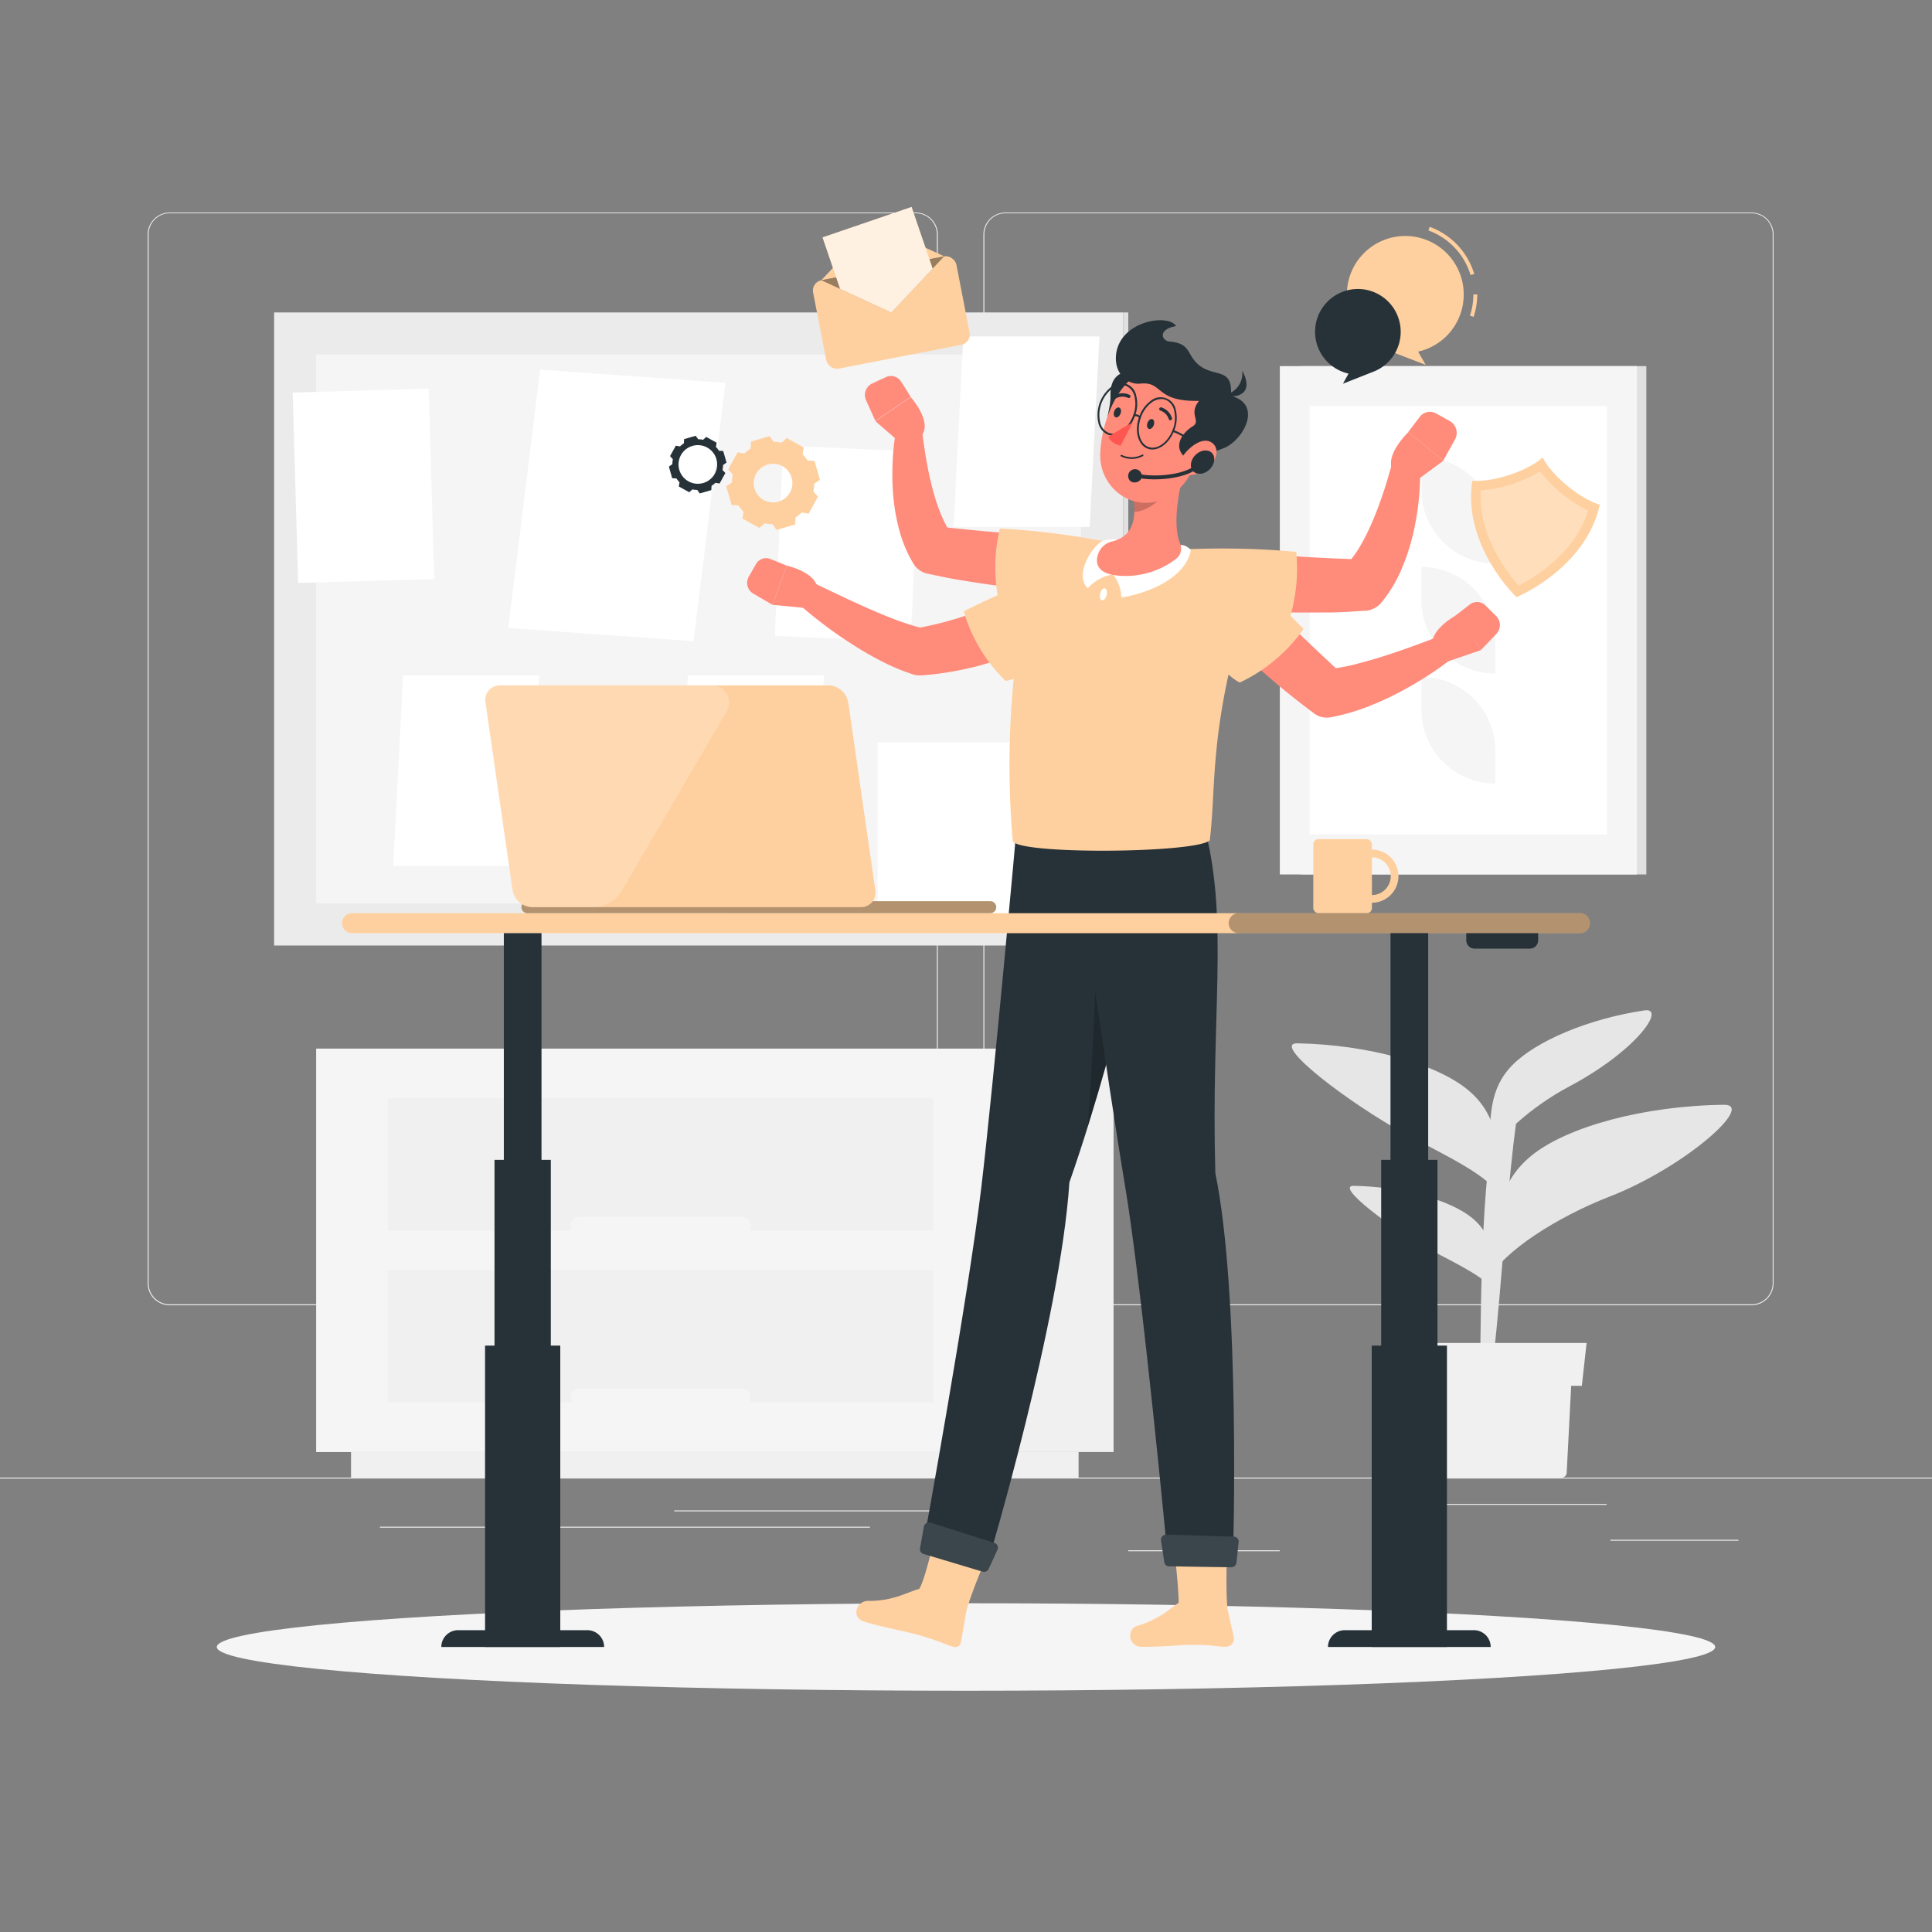 <svg xmlns="http://www.w3.org/2000/svg" viewBox="0 0 500 500"><rect x="0" y="0" width="500" height="500" fill="#808080" stroke="none"/><g id="freepik--background-complete--inject-3"><rect y="382.4" width="500" height="0.25" style="fill:#ebebeb"></rect><rect x="416.78" y="398.49" width="33.12" height="0.25" style="fill:#ebebeb"></rect><rect x="292" y="401.21" width="39.22" height="0.25" style="fill:#ebebeb"></rect><rect x="358.76" y="389.21" width="57.02" height="0.25" style="fill:#ebebeb"></rect><rect x="174.48" y="390.89" width="68.63" height="0.25" style="fill:#ebebeb"></rect><rect x="252.01" y="390.89" width="6.33" height="0.25" style="fill:#ebebeb"></rect><rect x="98.33" y="395.11" width="126.81" height="0.25" style="fill:#ebebeb"></rect><path d="M237,337.8H43.91a5.71,5.71,0,0,1-5.7-5.71V60.66A5.71,5.71,0,0,1,43.91,55H237a5.71,5.71,0,0,1,5.71,5.71V332.09A5.71,5.71,0,0,1,237,337.8ZM43.91,55.2a5.46,5.46,0,0,0-5.45,5.46V332.09a5.46,5.46,0,0,0,5.45,5.46H237a5.47,5.47,0,0,0,5.46-5.46V60.66A5.47,5.47,0,0,0,237,55.2Z" style="fill:#ebebeb"></path><path d="M453.31,337.8H260.21a5.72,5.72,0,0,1-5.71-5.71V60.66A5.72,5.72,0,0,1,260.21,55h193.1A5.71,5.71,0,0,1,459,60.66V332.09A5.71,5.71,0,0,1,453.31,337.8ZM260.21,55.2a5.47,5.47,0,0,0-5.46,5.46V332.09a5.47,5.47,0,0,0,5.46,5.46h193.1a5.47,5.47,0,0,0,5.46-5.46V60.66a5.47,5.47,0,0,0-5.46-5.46Z" style="fill:#ebebeb"></path><rect x="98.89" y="52.91" width="163.84" height="219.73" transform="translate(343.58 -18.03) rotate(90)" style="fill:#ebebeb"></rect><rect x="209.42" y="162.11" width="163.84" height="1.33" transform="translate(454.11 -128.56) rotate(90)" style="fill:#e0e0e0"></rect><rect x="81.82" y="91.73" width="197.98" height="142.09" transform="translate(361.61 325.54) rotate(180)" style="fill:#f5f5f5"></rect><rect x="227.14" y="192.13" width="35.22" height="49.3" transform="translate(489.5 433.56) rotate(180)" style="fill:#fff"></rect><polygon points="175.48 224.08 210.69 224.08 213.22 174.78 178.01 174.78 175.48 224.08" style="fill:#fff"></polygon><rect x="153.44" y="192.13" width="35.22" height="49.3" transform="translate(342.09 433.56) rotate(180)" style="fill:#fff"></rect><polygon points="101.77 224.08 136.99 224.08 139.52 174.78 104.31 174.78 101.77 224.08" style="fill:#fff"></polygon><polygon points="131.55 162.52 179.49 165.94 187.73 99.08 139.78 95.66 131.55 162.52" style="fill:#fff"></polygon><polygon points="246.79 136.36 282 136.36 284.54 87.06 249.32 87.06 246.79 136.36" style="fill:#fff"></polygon><rect x="201.59" y="116.08" width="35.22" height="49.3" transform="translate(432.02 290.92) rotate(-177.49)" style="fill:#fff"></rect><rect x="76.45" y="101.08" width="35.22" height="49.3" transform="translate(191.72 248.68) rotate(178.34)" style="fill:#fff"></rect><rect x="336.61" y="94.75" width="89.46" height="131.56" transform="translate(762.68 321.06) rotate(180)" style="fill:#e0e0e0"></rect><rect x="331.22" y="94.75" width="92.41" height="131.56" transform="translate(754.85 321.06) rotate(180)" style="fill:#f5f5f5"></rect><rect x="322.01" y="122.07" width="110.83" height="76.93" transform="translate(216.89 537.96) rotate(-90)" style="fill:#fff"></rect><path d="M387,165.89v8.43h0a19.14,19.14,0,0,1-19.15-19.14v-8.44h0A19.15,19.15,0,0,1,387,165.89Z" style="fill:#f5f5f5"></path><path d="M387,137.43v8.44h0a19.15,19.15,0,0,1-19.15-19.15v-8.43h0A19.14,19.14,0,0,1,387,137.43Z" style="fill:#f5f5f5"></path><path d="M387,194.34v8.44h0a19.15,19.15,0,0,1-19.15-19.15v-8.44h0A19.15,19.15,0,0,1,387,194.34Z" style="fill:#f5f5f5"></path><rect x="260.12" y="271.38" width="28.07" height="104.41" transform="translate(548.31 647.16) rotate(180)" style="fill:#f0f0f0"></rect><rect x="90.86" y="375.78" width="188.29" height="6.62" transform="translate(370 758.18) rotate(180)" style="fill:#f0f0f0"></rect><rect x="81.82" y="271.38" width="178.3" height="104.41" style="fill:#f5f5f5"></rect><rect x="100.33" y="284.23" width="141.28" height="34.24" style="fill:#f0f0f0"></rect><rect x="100.33" y="328.69" width="141.28" height="34.24" style="fill:#f0f0f0"></rect><rect x="147.72" y="314.91" width="46.5" height="4.7" rx="2.07" transform="translate(341.94 634.51) rotate(-180)" style="fill:#f5f5f5"></rect><rect x="147.72" y="359.37" width="46.5" height="4.7" rx="2.07" transform="translate(341.94 723.44) rotate(180)" style="fill:#f5f5f5"></rect><path d="M383.08,356.66c.07-24.19.67-57.18,4.73-69.12l5.56-2.26S392,287.52,389,324.63c-2.83,34.65-3.14,28.46-2.93,32,0,.49-.68.9-1.54.88h0C383.72,357.49,383.08,357.12,383.08,356.66Z" style="fill:#e6e6e6"></path><path d="M379.89,282.07c-8.05-6.69-25.61-11.7-44.09-12.06-7.26-.14,13.77,15.81,28,23.5,10.57,5.72,22.23,10.91,25.1,17C388.15,297.77,388,288.75,379.89,282.07Z" style="fill:#e6e6e6"></path><path d="M381.09,315.29c-5.61-4.66-17.85-8.15-30.73-8.4-5.06-.1,9.6,11,19.51,16.38,7.36,4,15.49,7.6,17.49,11.87C386.85,326.24,386.71,320,381.09,315.29Z" style="fill:#e6e6e6"></path><path d="M396.43,299c9.22-7.41,29-12.85,49.76-13.08,8.14-.08-10.28,16.27-29.77,23.81C402.9,315,388.9,324,385.51,330.86,386.71,316.56,387.21,306.45,396.43,299Z" style="fill:#e6e6e6"></path><path d="M391.4,275.65c6.05-6.19,19.65-12,34.17-14.16,5.7-.85-1.88,10.36-19.49,19.71-9.29,4.92-18.58,13-20.58,18.21C385.55,289.09,385.34,281.83,391.4,275.65Z" style="fill:#e6e6e6"></path><path d="M369.09,352.59l1.47,28.57a1.31,1.31,0,0,0,1.3,1.24h32.3a1.31,1.31,0,0,0,1.3-1.24l1.47-28.57Z" style="fill:#f0f0f0"></path><polygon points="409.38 358.65 366.64 358.65 365.42 347.56 410.61 347.56 409.38 358.65" style="fill:#f0f0f0"></polygon></g><g id="freepik--Shadow--inject-3"><ellipse id="freepik--path--inject-3" cx="250" cy="426.24" rx="193.89" ry="11.32" style="fill:#f5f5f5"></ellipse></g><g id="freepik--Icons--inject-3"><path d="M381.37,82l-.95-.32a17.33,17.33,0,0,0,.89-5.48h1A18.49,18.49,0,0,1,381.37,82Z" style="fill:#FFD09F"></path><path d="M380.58,71.18a17.74,17.74,0,0,0-10.92-11.54l.34-.94a18.7,18.7,0,0,1,11.53,12.2Z" style="fill:#FFD09F"></path><path d="M378.81,76.21a15.12,15.12,0,1,0-20.22,14.22l10.38,4L367,91A15.12,15.12,0,0,0,378.81,76.21Z" style="fill:#FFD09F"></path><path d="M340.34,85.88A11.08,11.08,0,1,1,355.16,96.3l-7.61,3L349,96.69A11.1,11.1,0,0,1,340.34,85.88Z" style="fill:#263238"></path><path d="M399.24,118.41c-4.19,3.7-13.09,6.44-18.21,6-2.61,16.78,11.42,30.14,11.42,30.14s17.93-7.35,21.58-23.94C409.1,129.17,401.8,123.38,399.24,118.41Z" style="fill:#FFD09F"></path><path d="M383.25,126.9c-.79,11.6,6.81,21.32,9.77,24.63,4-2,14.56-8.31,18-19.4A35.05,35.05,0,0,1,398.57,122,35.09,35.09,0,0,1,383.25,126.9Z" style="fill:#fff;opacity:0.3"></path><polygon points="212.55 72.53 226.23 57.99 244.35 66.34 212.55 72.53" style="fill:#FFD09F"></polygon><rect x="211.79" y="69.22" width="37.78" height="23.31" rx="2.69" transform="translate(-11.2 45.55) rotate(-11.01)" style="fill:#FFD09F"></rect><polygon points="212.55 72.53 230.68 80.87 244.35 66.34 212.55 72.53" style="opacity:0.4"></polygon><polygon points="212.88 61.44 217.43 74.77 230.68 80.87 241.36 69.52 235.91 53.57 212.88 61.44" style="fill:#FFD09F"></polygon><g style="opacity:0.7"><polygon points="212.88 61.44 217.43 74.77 230.68 80.87 241.36 69.52 235.91 53.57 212.88 61.44" style="fill:#fff"></polygon></g><path d="M210.81,119.29l-1.8-.1h0a10,10,0,0,0-1.29-1.61l.3-1.78-4.41-2.43-1.34,1.2h0a10.92,10.92,0,0,0-2.06-.23h0l-1-1.47-4.84,1.4-.1,1.81a9.56,9.56,0,0,0-1.62,1.29l-1.77-.31-2.43,4.42,1.19,1.33h0a10.85,10.85,0,0,0-.23,2.07h0l-1.46,1,1.4,4.84,1.79.1h0a10.8,10.8,0,0,0,1.29,1.62h0l-.3,1.77,4.42,2.43,1.33-1.2a10.94,10.94,0,0,0,2.07.23h0l1,1.47,4.84-1.4.09-1.8h0a11.39,11.39,0,0,0,1.62-1.3h0l1.77.3,2.43-4.41-1.21-1.34a10.07,10.07,0,0,0,.24-2h0l1.47-1Zm-9.36,10.54a5,5,0,1,1,3.42-6.2A5,5,0,0,1,201.45,129.83Z" style="fill:#FFD09F"></path><path d="M187.17,116.72l-1.1-.06h0a5.82,5.82,0,0,0-.79-1l.19-1.09-2.7-1.49-.83.74h0a5.84,5.84,0,0,0-1.25-.14h0l-.64-.9-3,.86-.06,1.1a5.82,5.82,0,0,0-1,.79l-1.09-.19-1.49,2.7.73.82h0a7.48,7.48,0,0,0-.14,1.27h0l-.89.63.85,3,1.1.06h0a7.06,7.06,0,0,0,.8,1h0l-.19,1.08,2.7,1.49.82-.73a7.6,7.6,0,0,0,1.27.14h0l.63.9,3-.86.06-1.1h0a7,7,0,0,0,1-.79h0l1.08.18,1.49-2.7-.74-.82a6.58,6.58,0,0,0,.15-1.26h0l.89-.64ZM182,125a5,5,0,1,1,3.41-6.17A5,5,0,0,1,182,125Z" style="fill:#263238"></path></g><g id="freepik--Character--inject-3"><path d="M293.85,96.38c-4.64-.87-6.61,2-6.46,6.1s-3.06,10,1,10.79S298.86,97.31,293.85,96.38Z" style="fill:#263238"></path><path d="M276.76,306c13.9-39.7,24.43-91.34,24.43-91.34l-38.07-.62S257.26,279.29,254,307c-3.41,28.81-15.07,92.72-15.07,92.72l16.71,4.72S274.41,341.85,276.76,306Z" style="fill:#263238"></path><path d="M284,243.34s-1.11,30.49-2.47,48.13c3.58-11.45,6.83-23.22,9.61-34Z" style="opacity:0.2"></path><path d="M250.1,416.93l-1.43,8.14a1.51,1.51,0,0,1-1.87,1.15c-2.47-.7-3.49-1.42-7.78-2.7-5-1.51-9.47-2.07-15.35-3.83-3.56-1.07-2-5.41,1-5.38,6.34.07,9.93-2.16,13.24-3.12,1.59-2.62,3.71-12.47,3.71-12.47l13.46,4.81S251.15,412.76,250.1,416.93Z" style="fill:#FFD09F"></path><path d="M239,402.16l15.29,4.58a1.34,1.34,0,0,0,1.59-.74l2.26-4.93a1.27,1.27,0,0,0-.75-1.76l-16.57-5.25a1.36,1.36,0,0,0-1.72,1.06l-1,5.6A1.27,1.27,0,0,0,239,402.16Z" style="fill:#263238"></path><path d="M239,402.16l15.29,4.58a1.34,1.34,0,0,0,1.59-.74l2.26-4.93a1.27,1.27,0,0,0-.75-1.76l-16.57-5.25a1.36,1.36,0,0,0-1.72,1.06l-1,5.6A1.27,1.27,0,0,0,239,402.16Z" style="fill:#fff;opacity:0.1"></path><path d="M319.24,423.41l-1.56-7c-.48-4.26-.16-14.13-.16-14.13l-13.44.34s1,9,.95,12.17c-2.58,1.81-5.17,4.34-10.76,6-2.63.77-2.38,5.33,1.1,5.39,5.77.1,9.86-.57,14.78-.48,4.2.07,4.69.48,7.1.48A2.11,2.11,0,0,0,319.24,423.41Z" style="fill:#FFD09F"></path><path d="M314.53,303.62c-1.16-41.07,3.45-64.7-2.6-88.76l-34.63-.52s9.27,65.16,13.82,92.3,11,95.67,11,95.67l17,.21S321.09,335.4,314.53,303.62Z" style="fill:#263238"></path><path d="M302.5,405.36l16.08.25A1.37,1.37,0,0,0,320,404.4l.55-5.32a1.24,1.24,0,0,0-1.2-1.39l-17.51-.54a1.36,1.36,0,0,0-1.38,1.55l.87,5.6A1.24,1.24,0,0,0,302.5,405.36Z" style="fill:#263238"></path><path d="M302.5,405.36l16.08.25A1.37,1.37,0,0,0,320,404.4l.55-5.32a1.24,1.24,0,0,0-1.2-1.39l-17.51-.54a1.36,1.36,0,0,0-1.38,1.55l.87,5.6A1.24,1.24,0,0,0,302.5,405.36Z" style="fill:#fff;opacity:0.1"></path><path d="M275.12,139.05H275l-16.22-1.23q-6.84-.56-13.61-1.3a28.8,28.8,0,0,1-1.52-3.1,51.26,51.26,0,0,1-2.25-6.71c-.63-2.35-1.15-4.79-1.59-7.26s-.81-5-1.12-7.45l0-.2a3.46,3.46,0,0,0-6.83-.19A60.72,60.72,0,0,0,231,120a64.83,64.83,0,0,0,.19,8.46,51.44,51.44,0,0,0,1.52,8.66,34.14,34.14,0,0,0,3.68,8.75,5.69,5.69,0,0,0,3.66,2.6l.49.1c2.8.6,5.61,1.18,8.42,1.63s5.62.91,8.44,1.27,5.64.66,8.47.91,5.62.43,8.57.51a6.93,6.93,0,0,0,.7-13.83Z" style="fill:#ff8b7b"></path><path d="M285.32,140a200.19,200.19,0,0,0-26.54-3.22,42.31,42.31,0,0,0,.39,21.55s3.95,2,15.16.62C286.86,157.33,295.87,142.15,285.32,140Z" style="fill:#FFD09F"></path><path d="M314.54,143.71a141.83,141.83,0,0,0-28.63-3.77c-10.44-.21-18.61,4.95-20.6,15.21a229,229,0,0,0-3.23,62.35c.08,3.71,47.12,3.39,51,0,1.69-13.25-.17-27.45,8.52-57.11C323.38,154.29,320.66,145.17,314.54,143.71Z" style="fill:#FFD09F"></path><path d="M286.38,154c-.2.86-.73,1.47-1.19,1.36s-.66-.89-.46-1.75.73-1.47,1.19-1.36S286.58,153.18,286.38,154Z" style="fill:#fff"></path><path d="M367.16,129.56a62.83,62.83,0,0,0,.33-8.93,3.66,3.66,0,0,0-7.18-.84l-.06.21c-.69,2.46-1.45,5.13-2.3,7.63s-1.75,5-2.78,7.36a54.43,54.43,0,0,1-3.37,6.7,31.2,31.2,0,0,1-2.07,3q-7.2-.25-14.46-.71l-17.18-1.18H318a7.33,7.33,0,0,0-1.35,14.6c3.1.37,6,.59,9.05.78s6,.29,9,.33,6,0,9,0,6.05-.23,9.08-.43l.54,0a6,6,0,0,0,4.22-2.17,35.67,35.67,0,0,0,5.17-8.61,53.69,53.69,0,0,0,2.92-8.83A68.27,68.27,0,0,0,367.16,129.56Z" style="fill:#ff8b7b"></path><path d="M307.18,142.15a211.77,211.77,0,0,1,28.29.67,44.71,44.71,0,0,1-3.68,22.52s-4.45,1.51-16-1.66C302.92,160.13,295.79,142.84,307.18,142.15Z" style="fill:#FFD09F"></path><path d="M365.72,125l7.84-5.77-9.1-7.38S358,118,360.59,122Z" style="fill:#ff8b7b"></path><path d="M375.27,109l-3.61-2a3.28,3.28,0,0,0-4.24.91l-3,3.92,9.1,7.38,3-5.44A3.51,3.51,0,0,0,375.27,109Z" style="fill:#ff8b7b"></path><path d="M376.09,167.05a3.47,3.47,0,0,0-4.46-2l-.12,0c-2.36.89-4.85,1.84-7.27,2.69s-4.87,1.7-7.3,2.44-4.85,1.39-7.23,2c-1.35.3-2.69.55-4,.74q-5-4.63-10-9.46L324.14,152l-.07-.07a6.93,6.93,0,0,0-9.95,9.63c2,2.17,4,4.14,6,6.13s4.11,3.91,6.25,5.79,4.28,3.73,6.49,5.53,4.48,3.56,6.77,5.28l.44.34a5.59,5.59,0,0,0,4.32,1,53.23,53.23,0,0,0,8.65-2.39,78.54,78.54,0,0,0,7.82-3.41q3.75-1.9,7.27-4.1A81,81,0,0,0,375,171,3.47,3.47,0,0,0,376.09,167.05Z" style="fill:#ff8b7b"></path><path d="M317.51,144.88a200.4,200.4,0,0,1,19.85,17.9,42.28,42.28,0,0,1-16.5,13.86s-4.12-1.66-10.42-11C303.39,155.13,308.92,138.36,317.51,144.88Z" style="fill:#FFD09F"></path><path d="M374.62,171.21l8.73-3-6.48-9s-7.41,4-6,8.35Z" style="fill:#ff8b7b"></path><path d="M387.21,159.43l-2.79-2.74a3.09,3.09,0,0,0-4.08-.22l-3.67,2.85,6.65,8.86,3.91-4.1A3.32,3.32,0,0,0,387.21,159.43Z" style="fill:#ff8b7b"></path><path d="M288,148.65a9.47,9.47,0,0,1,2.19,6c9.29-1.59,17-6.2,18-12.36-1.57-1.48-2.61-1.22-2.61-1.22S299.19,146.58,288,148.65Z" style="fill:#fff"></path><path d="M288,148.65a11.27,11.27,0,0,0-6.48,3.59c-3.57-3.47,1.08-10.91,3.93-12.31a9.22,9.22,0,0,1,3.84-.27S285.34,141.77,288,148.65Z" style="fill:#fff"></path><path d="M307.2,119.44c-1.79,5.68-4.05,15.62-1.77,21.33a3.3,3.3,0,0,1-1.15,3.92,21.46,21.46,0,0,1-14.73,4.3c-5.94-.49-6.31-3.57-5.12-6.18a4.9,4.9,0,0,1,3.28-2.65c6-1.47,6.27-6.53,5.61-11.41Z" style="fill:#ff8b7b"></path><path d="M301.54,123.24l-8.21,5.51a22.51,22.51,0,0,1,.23,3.73c2.87-.07,7.11-2.72,7.74-5.64A9.92,9.92,0,0,0,301.54,123.24Z" style="opacity:0.2"></path><path d="M312.43,111c-2.85,8.67-4.08,13.88-9.69,17.32-8.44,5.18-18.2-1.46-18-10.74.2-8.36,4.82-21.12,14.32-22.55A12.1,12.1,0,0,1,312.43,111Z" style="fill:#ff8b7b"></path><path d="M288,112.72a3.64,3.64,0,0,1-1.17-.2,4.28,4.28,0,0,1-2.58-3.12,9.29,9.29,0,0,1,3.27-9.23,3.94,3.94,0,0,1,6.55,2.32,8.72,8.72,0,0,1-.32,5.09C292.7,110.65,290.3,112.72,288,112.72Zm2.3-13.06a4.26,4.26,0,0,0-2.49.9,8.76,8.76,0,0,0-3.09,8.72,3.78,3.78,0,0,0,2.27,2.78c2.28.81,5.11-1.27,6.31-4.65h0a8.29,8.29,0,0,0,.31-4.79,3.83,3.83,0,0,0-2.28-2.79A3,3,0,0,0,290.34,99.66Z" style="fill:#263238"></path><path d="M298.23,116.33a3.35,3.35,0,0,1-1.17-.2c-2.53-.9-3.55-4.58-2.26-8.2a8.67,8.67,0,0,1,2.95-4.15,4,4,0,0,1,6.55,2.32,8.72,8.72,0,0,1-.32,5.09C302.89,114.27,300.48,116.33,298.23,116.33Zm2.3-13.06a4.38,4.38,0,0,0-2.5.9,8.26,8.26,0,0,0-2.78,3.92c-1.19,3.37-.31,6.78,2,7.59s5.11-1.28,6.31-4.65h0a8.24,8.24,0,0,0,.3-4.8,3.82,3.82,0,0,0-2.27-2.79A3.27,3.27,0,0,0,300.53,103.27Z" style="fill:#263238"></path><path d="M295,108.25a.27.27,0,0,1-.18-.08,1.18,1.18,0,0,0-1.2-.44.25.25,0,0,1-.3-.16.25.25,0,0,1,.15-.31,1.7,1.7,0,0,1,1.72.59.25.25,0,0,1,0,.34A.23.23,0,0,1,295,108.25Z" style="fill:#263238"></path><path d="M310.71,115.91a.24.24,0,0,1-.14,0c-5.08-3.67-7-4.1-7-4.1a.24.24,0,0,1,.09-.48c.08,0,2,.42,7.21,4.19a.25.25,0,0,1,.06.34A.26.26,0,0,1,310.71,115.91Z" style="fill:#263238"></path><path d="M306.64,118.35c-3.4-3.17-.12-6.71,2-8,2.33-1.44-1.18-3.11,1.68-6.61-11.6.28-9.12-5.09-15.24-4.46-3.34.34-6.68-2.61-6.26-7.32.79-8.9,13.52-10.91,15.54-7.57-4.79.85-3.78,3.79-1.68,4,5.46.45,4.41,3.23,7.31,5.84,4.12,3.7,9.19.5,8.55,8.23,8.1,2,3.61,11-1.53,13.4A35.41,35.41,0,0,1,306.64,118.35Z" style="fill:#263238"></path><path d="M315.75,102.31a5.71,5.71,0,0,0,5.74-6.4C324.53,101.61,320.84,103.4,315.75,102.31Z" style="fill:#263238"></path><path d="M313.32,120.37a8.86,8.86,0,0,1-5.76,2.66c-2.73.1-3.06-2.66-1.43-5,1.47-2.14,4.67-4.77,7-3.74S315.3,118.38,313.32,120.37Z" style="fill:#ff8b7b"></path><path d="M313.07,121.46c-1.32,1.31-3.23,1.55-4.25.52s-.77-2.92.56-4.24,3.23-1.56,4.25-.53S314.4,120.14,313.07,121.46Z" style="fill:#263238"></path><path d="M292.69,124.62a1.77,1.77,0,1,1,2.69-.77A2,2,0,0,1,292.69,124.62Z" style="fill:#263238"></path><path d="M298.81,124.05a23.14,23.14,0,0,1-5.12-.53.5.5,0,0,1,.23-1c4.91,1.17,12.85.39,15.72-2.36a.5.5,0,0,1,.71,0,.49.49,0,0,1,0,.7C308.14,123,303.29,124.05,298.81,124.05Z" style="fill:#263238"></path><path d="M298.6,110c-.24.7-.8,1.15-1.26,1s-.63-.83-.39-1.53.81-1.15,1.26-1S298.84,109.25,298.6,110Z" style="fill:#263238"></path><path d="M290,107c-.24.7-.8,1.15-1.26,1s-.63-.83-.39-1.53.81-1.15,1.26-1S290.28,106.3,290,107Z" style="fill:#263238"></path><path d="M293.15,109.33a63.29,63.29,0,0,0-6.27,3.73c.5,1.69,3.13,2.29,3.13,2.29Z" style="fill:#ff5652"></path><path d="M291,118.47a6.16,6.16,0,0,0,4.81-.44.22.22,0,0,0,.08-.3.22.22,0,0,0-.3-.07,5.84,5.84,0,0,1-5.28.07.22.22,0,0,0-.29.1.21.21,0,0,0,.09.29A7.78,7.78,0,0,0,291,118.47Z" style="fill:#263238"></path><path d="M302.8,108.75a.41.41,0,0,0,.22,0,.43.43,0,0,0,.28-.55,4.17,4.17,0,0,0-2.75-2.77.45.45,0,0,0-.54.32.43.43,0,0,0,.31.52h0a3.33,3.33,0,0,1,2.16,2.22A.43.43,0,0,0,302.8,108.75Z" style="fill:#263238"></path><path d="M288.38,103.12a.43.43,0,0,0,.41,0,3.43,3.43,0,0,1,3.13-.16.44.44,0,0,0,.59-.18.41.41,0,0,0-.16-.58,4.28,4.28,0,0,0-4,.16.43.43,0,0,0,0,.76Z" style="fill:#263238"></path><path d="M233.48,115l-6.93-6,9.14-6.23s5.62,6.26,2.86,9.9Z" style="fill:#ff8b7b"></path><path d="M225.74,99.23l3.55-1.64a3.11,3.11,0,0,1,3.92,1.18l2.48,3.93-9.14,6.23-2.41-5.34A3.3,3.3,0,0,1,225.74,99.23Z" style="fill:#ff8b7b"></path><path d="M274.09,156.5a6.75,6.75,0,0,0-9-3.27l-.31.14-1.52.71-1.65.75c-1.12.48-2.25,1-3.39,1.43-2.27,1-4.58,1.79-6.9,2.6s-4.67,1.52-7,2.15c-2.06.56-4.13,1-6.21,1.4-1.8-.46-3.7-1.07-5.6-1.76-2.39-.87-4.82-1.88-7.24-2.94s-4.86-2.18-7.29-3.32l-7.29-3.47-.07,0a3.38,3.38,0,0,0-3.71,5.56c2.14,1.93,4.32,3.65,6.57,5.36s4.57,3.31,7,4.85a85.41,85.41,0,0,0,7.48,4.34,54.26,54.26,0,0,0,8.46,3.55,5,5,0,0,0,1.82.19l.42,0a74.63,74.63,0,0,0,8.49-1.1c1.41-.24,2.77-.57,4.16-.87s2.73-.69,4.08-1.1c2.71-.77,5.36-1.69,8-2.72,1.3-.52,2.61-1,3.89-1.65.64-.3,1.29-.59,1.93-.91s1.24-.63,2-1.06A6.76,6.76,0,0,0,274.09,156.5Z" style="fill:#ff8b7b"></path><path d="M273.41,148a195.92,195.92,0,0,0-24,10.21,41.31,41.31,0,0,0,10.82,18s4.33-.22,13.12-6.86C283.19,162,283.41,144.74,273.41,148Z" style="fill:#FFD09F"></path><path d="M208.85,157.39l-8.93-.86,3.71-10.14s8,1.78,7.89,6.24Z" style="fill:#ff8b7b"></path><path d="M193.76,149.29l1.89-3.31a3,3,0,0,1,3.78-1.29l4.2,1.7-3.71,10.14L195,153.66A3.23,3.23,0,0,1,193.76,149.29Z" style="fill:#ff8b7b"></path></g><g id="freepik--Desk--inject-3"><path d="M408.9,241.5H91.1a2.58,2.58,0,0,1-2.58-2.58h0a2.58,2.58,0,0,1,2.58-2.59H408.9a2.58,2.58,0,0,1,2.58,2.59h0A2.58,2.58,0,0,1,408.9,241.5Z" style="fill:#FFD09F"></path><rect x="339.88" y="217.17" width="15.17" height="19.17" rx="1.32" style="fill:#FFD09F"></rect><path d="M355.05,233.63a6.88,6.88,0,1,1,6.87-6.88A6.89,6.89,0,0,1,355.05,233.63Zm0-11.75a4.88,4.88,0,1,0,4.87,4.87A4.88,4.88,0,0,0,355.05,221.88Z" style="fill:#FFD09F"></path><path d="M408.9,241.5H320.57a2.59,2.59,0,0,1-2.59-2.58h0a2.59,2.59,0,0,1,2.59-2.59H408.9a2.58,2.58,0,0,1,2.58,2.59h0A2.58,2.58,0,0,1,408.9,241.5Z" style="opacity:0.3"></path><rect x="359.86" y="241.5" width="9.75" height="78" style="fill:#263238"></rect><path d="M379.47,241.5h18.6a0,0,0,0,1,0,0v1.86a2.14,2.14,0,0,1-2.14,2.14H381.61a2.14,2.14,0,0,1-2.14-2.14V241.5A0,0,0,0,1,379.47,241.5Z" style="fill:#263238"></path><rect x="357.45" y="300.17" width="14.57" height="78" style="fill:#263238"></rect><rect x="355" y="348.24" width="19.47" height="78" style="fill:#263238"></rect><path d="M385.79,426.24H343.68a4.35,4.35,0,0,1,4.35-4.35h33.41a4.35,4.35,0,0,1,4.35,4.35Z" style="fill:#263238"></path><rect x="130.39" y="241.5" width="9.75" height="78" style="fill:#263238"></rect><rect x="127.98" y="300.17" width="14.57" height="78" style="fill:#263238"></rect><rect x="125.53" y="348.24" width="19.47" height="78" style="fill:#263238"></rect><path d="M156.32,426.24H114.21a4.35,4.35,0,0,1,4.35-4.35H152a4.35,4.35,0,0,1,4.35,4.35Z" style="fill:#263238"></path><path d="M256.27,233.22H136.49a1.56,1.56,0,0,0-1.55,1.56h0a1.56,1.56,0,0,0,1.55,1.55H256.27a1.56,1.56,0,0,0,1.56-1.55h0A1.56,1.56,0,0,0,256.27,233.22Z" style="fill:#FFD09F"></path><path d="M256.27,233.22H136.49a1.56,1.56,0,0,0-1.55,1.56h0a1.56,1.56,0,0,0,1.55,1.55H256.27a1.56,1.56,0,0,0,1.56-1.55h0A1.56,1.56,0,0,0,256.27,233.22Z" style="opacity:0.3"></path><path d="M214.45,177.37h-85a3.77,3.77,0,0,0-3.8,4.44l7,48.53a5.33,5.33,0,0,0,5.08,4.44h85a3.77,3.77,0,0,0,3.8-4.44l-7-48.53A5.33,5.33,0,0,0,214.45,177.37Z" style="fill:#FFD09F"></path><path d="M188.08,184.07a4.45,4.45,0,0,0-3.84-6.7H129.45a3.77,3.77,0,0,0-3.8,4.44l7,48.53a5.33,5.33,0,0,0,5.08,4.44h15.8a8.52,8.52,0,0,0,7.35-4.22Z" style="fill:#fff;opacity:0.2"></path></g></svg>